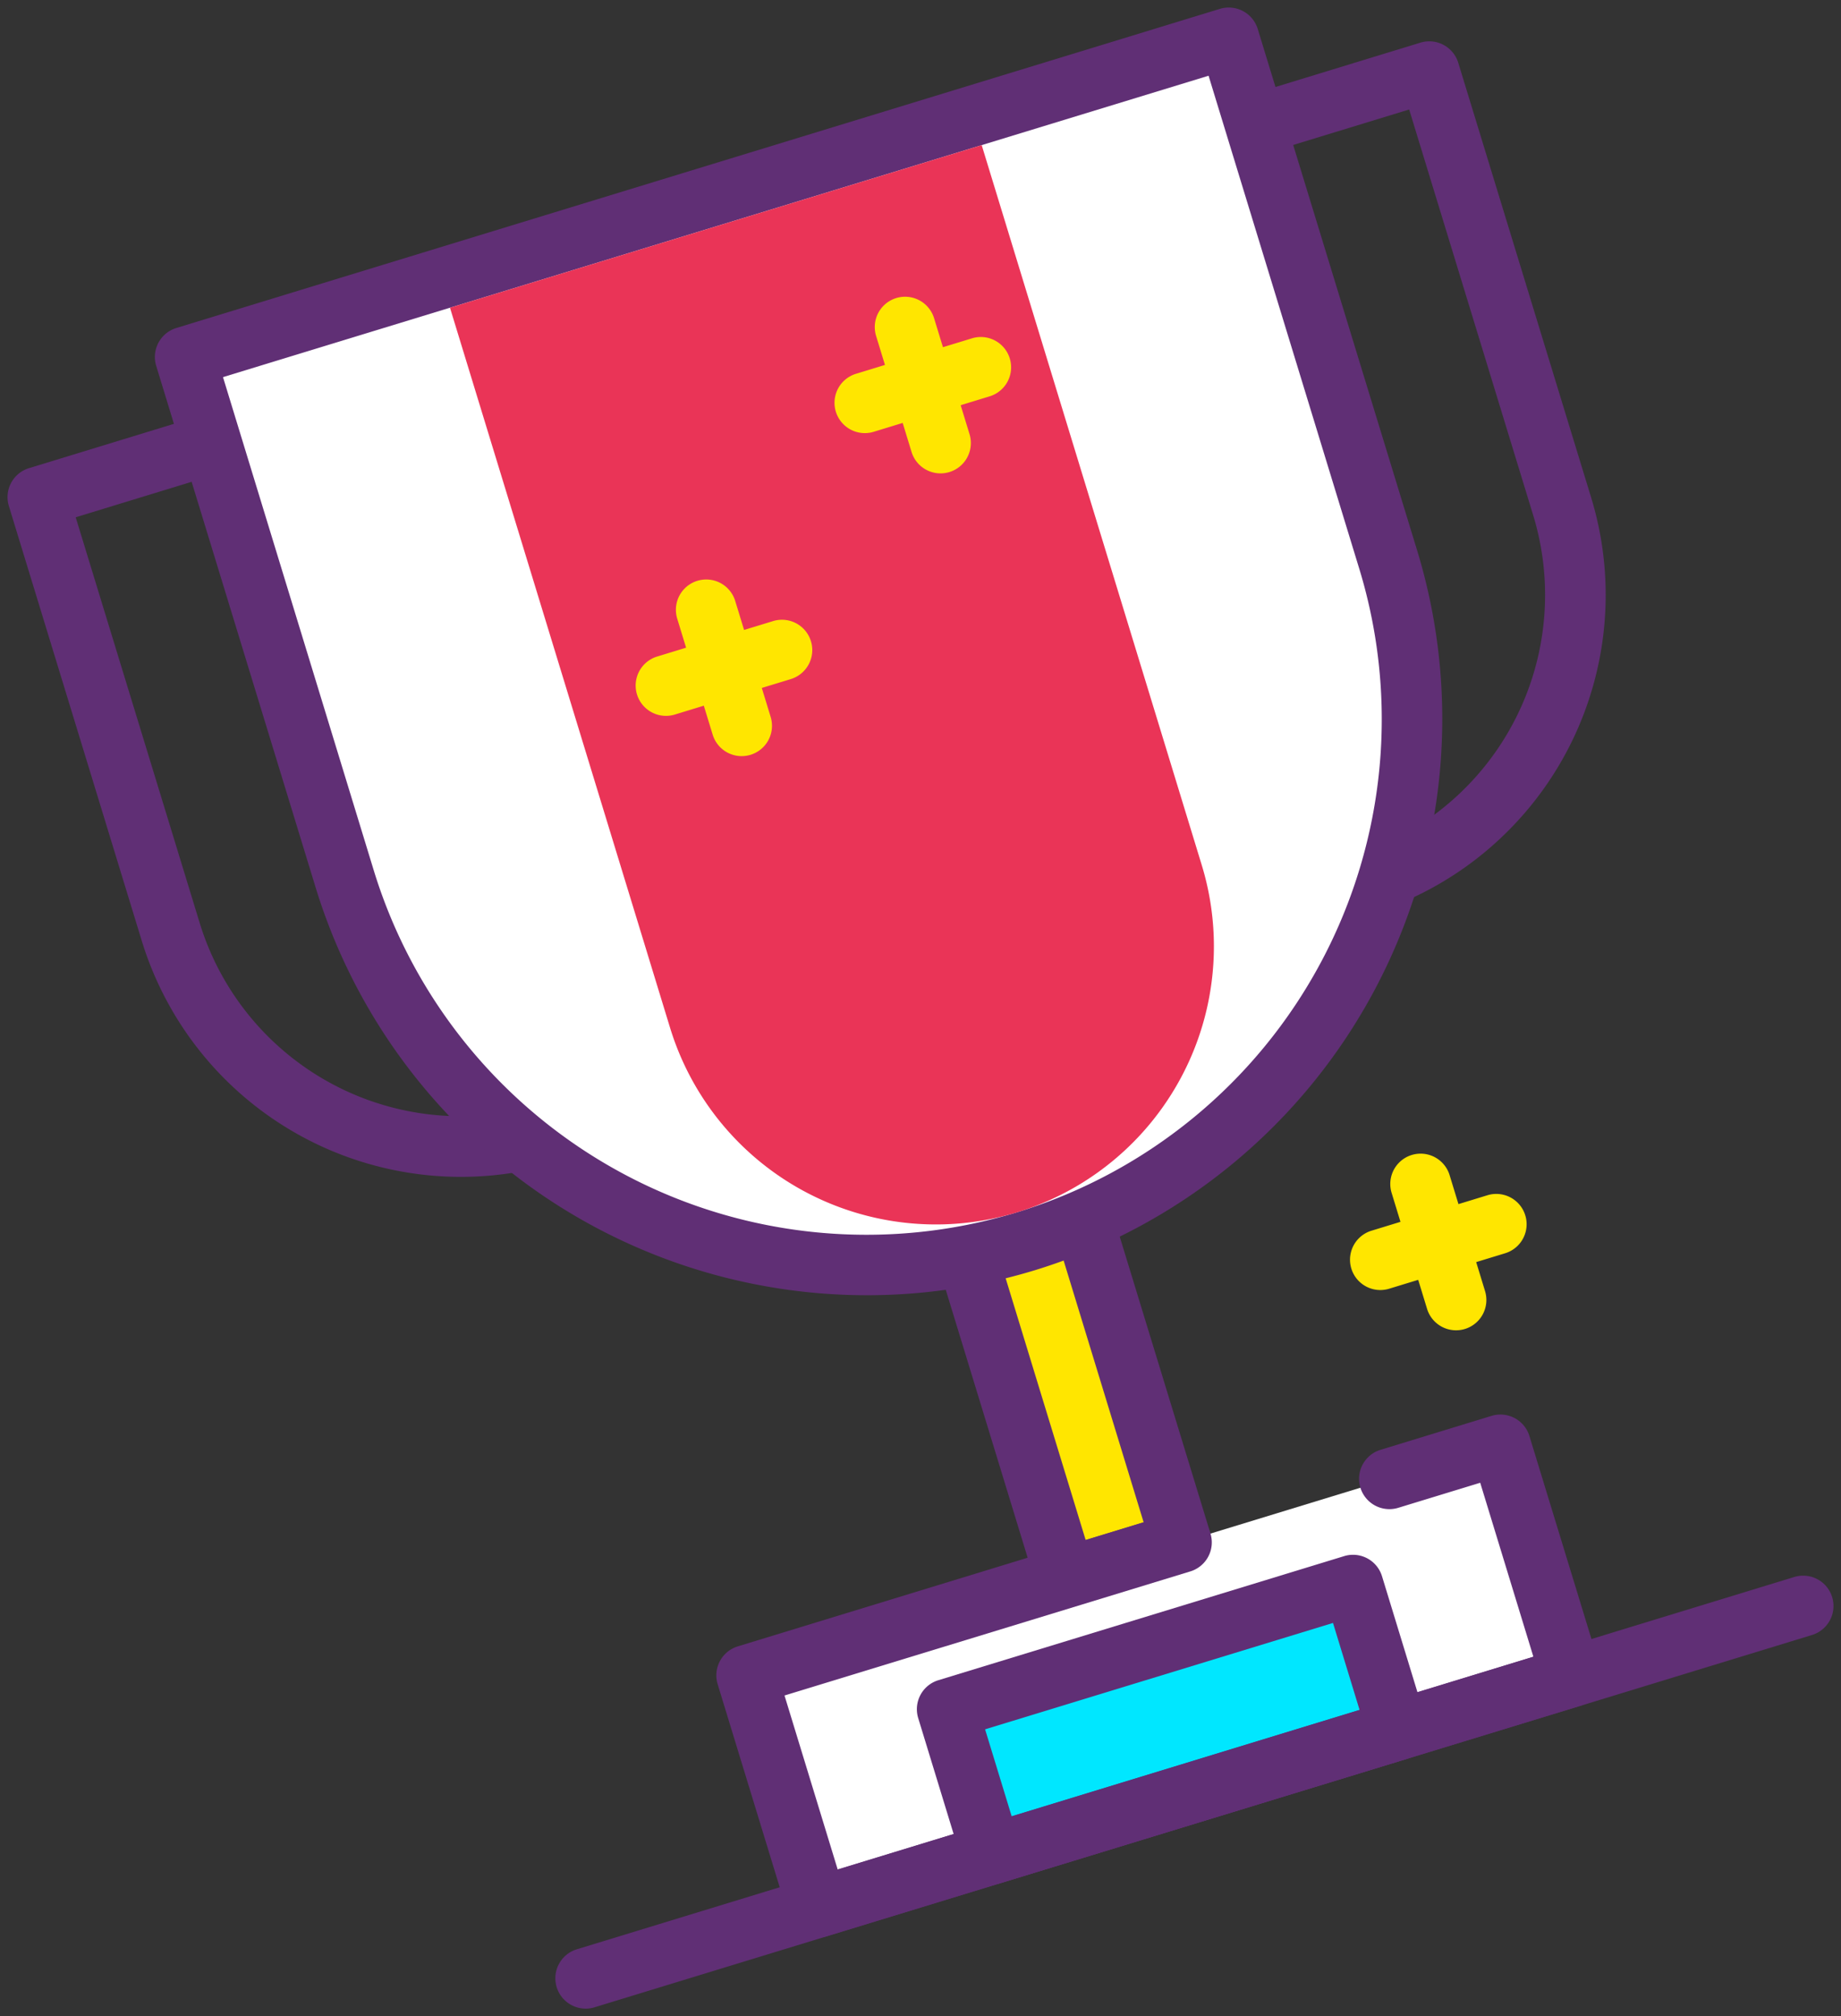 <svg xmlns="http://www.w3.org/2000/svg" width="113.863" height="124.666" viewBox="0 0 113.863 124.666"><rect x="0" y="0" width="113.863" height="124.666" fill="#333333" stroke="none"/><defs><style>.a{fill:#602f75;}.b{fill:#ffe600;}.c{fill:#fff;}.d{fill:#ea3457;}.e{fill:#00e7ff;}</style></defs><g transform="translate(-24.494 31.104) rotate(-17)"><g transform="translate(23.894 5.624)"><path class="a" d="M44.516,71.1A20.646,20.646,0,0,1,23.894,50.476V22.355a1.875,1.875,0,0,1,1.875-1.875H44.517a1.875,1.875,0,0,1,1.875,1.875V69.224A1.876,1.876,0,0,1,44.516,71.1ZM27.643,24.229V50.476a16.9,16.9,0,0,0,15,16.769V24.229Z" transform="translate(-23.894 -20.48)"/><path class="a" d="M285.181,71.1a1.875,1.875,0,0,1-1.875-1.875V22.355a1.875,1.875,0,0,1,1.875-1.875h18.748a1.875,1.875,0,0,1,1.875,1.875V50.476A20.646,20.646,0,0,1,285.181,71.1Zm1.875-46.869V67.246a16.9,16.9,0,0,0,15-16.769V24.229Z" transform="translate(-212.065 -20.48)"/></g><rect class="b" width="7.499" height="22.497" transform="translate(67.014 67.492)"/><path class="a" d="M183.453,265.18h-7.5a1.875,1.875,0,0,1-1.875-1.875v-22.5a1.875,1.875,0,0,1,1.875-1.875h7.5a1.875,1.875,0,0,1,1.875,1.875v22.5A1.875,1.875,0,0,1,183.453,265.18Zm-5.624-3.75h3.749V242.682h-3.749Z" transform="translate(-108.94 -173.316)"/><path class="c" d="M105.426,74.319h0A33.746,33.746,0,0,1,71.68,40.573V6.827h67.492V40.573A33.746,33.746,0,0,1,105.426,74.319Z" transform="translate(-34.663 -4.952)"/><path class="a" d="M100.474,71.241A35.661,35.661,0,0,1,64.853,35.621V1.875A1.875,1.875,0,0,1,66.728,0H134.22a1.875,1.875,0,0,1,1.875,1.875V35.621A35.661,35.661,0,0,1,100.474,71.241ZM68.6,3.749V35.621a31.871,31.871,0,1,0,63.742,0V3.749Z" transform="translate(-29.711)"/><path class="d" d="M149.145,77.4h0A17.194,17.194,0,0,1,131.951,60.2V13.653h34.388V60.2A17.194,17.194,0,0,1,149.145,77.4Z" transform="translate(-78.382 -9.904)"/><path class="c" d="M147.378,327.68h7.18v15H105.813v-15h28.122" transform="translate(-59.422 -237.691)"/><path class="a" d="M149.605,339.6H100.861a1.875,1.875,0,0,1-1.875-1.875v-15a1.875,1.875,0,0,1,1.875-1.875h28.122a1.875,1.875,0,1,1,0,3.75H102.736v11.249H147.73V324.6h-5.3a1.875,1.875,0,0,1,0-3.75h7.18a1.875,1.875,0,0,1,1.875,1.875v15A1.875,1.875,0,0,1,149.605,339.6Z" transform="translate(-54.47 -232.739)"/><rect class="e" width="26.247" height="9.374" transform="translate(57.64 95.614)"/><g transform="translate(29.518 93.739)"><path class="a" d="M168.069,354.457H141.822a1.875,1.875,0,0,1-1.875-1.875v-9.374a1.875,1.875,0,0,1,1.875-1.875h26.247a1.875,1.875,0,0,1,1.875,1.875v9.374A1.875,1.875,0,0,1,168.069,354.457ZM143.7,350.707h22.5v-5.624H143.7Z" transform="translate(-113.7 -341.333)"/><path class="a" d="M124.988,379.216H46.248a1.875,1.875,0,0,1,0-3.75h78.741a1.875,1.875,0,0,1,0,3.75Z" transform="translate(-44.373 -366.092)"/></g><g transform="translate(57.64 11.249)"><path class="b" d="M156.147,106.149h-7.5a1.875,1.875,0,0,1,0-3.75h7.5a1.875,1.875,0,1,1,0,3.75Z" transform="translate(-146.773 -85.526)"/><path class="b" d="M162.3,99.995a1.875,1.875,0,0,1-1.875-1.875v-7.5a1.875,1.875,0,1,1,3.75,0v7.5A1.875,1.875,0,0,1,162.3,99.995Z" transform="translate(-156.677 -75.623)"/><path class="b" d="M217.587,58.363h-7.5a1.875,1.875,0,0,1,0-3.75h7.5a1.875,1.875,0,0,1,0,3.75Z" transform="translate(-191.34 -50.864)"/><path class="b" d="M223.741,52.209a1.875,1.875,0,0,1-1.875-1.875v-7.5a1.875,1.875,0,1,1,3.75,0v7.5A1.875,1.875,0,0,1,223.741,52.209Z" transform="translate(-201.244 -40.96)"/><path class="b" d="M272.2,276.816h-7.5a1.875,1.875,0,0,1,0-3.75h7.5a1.875,1.875,0,0,1,0,3.75Z" transform="translate(-230.955 -209.324)"/><path class="b" d="M278.355,270.662a1.875,1.875,0,0,1-1.875-1.875v-7.5a1.875,1.875,0,0,1,3.75,0v7.5A1.875,1.875,0,0,1,278.355,270.662Z" transform="translate(-240.859 -199.42)"/></g></g></svg>